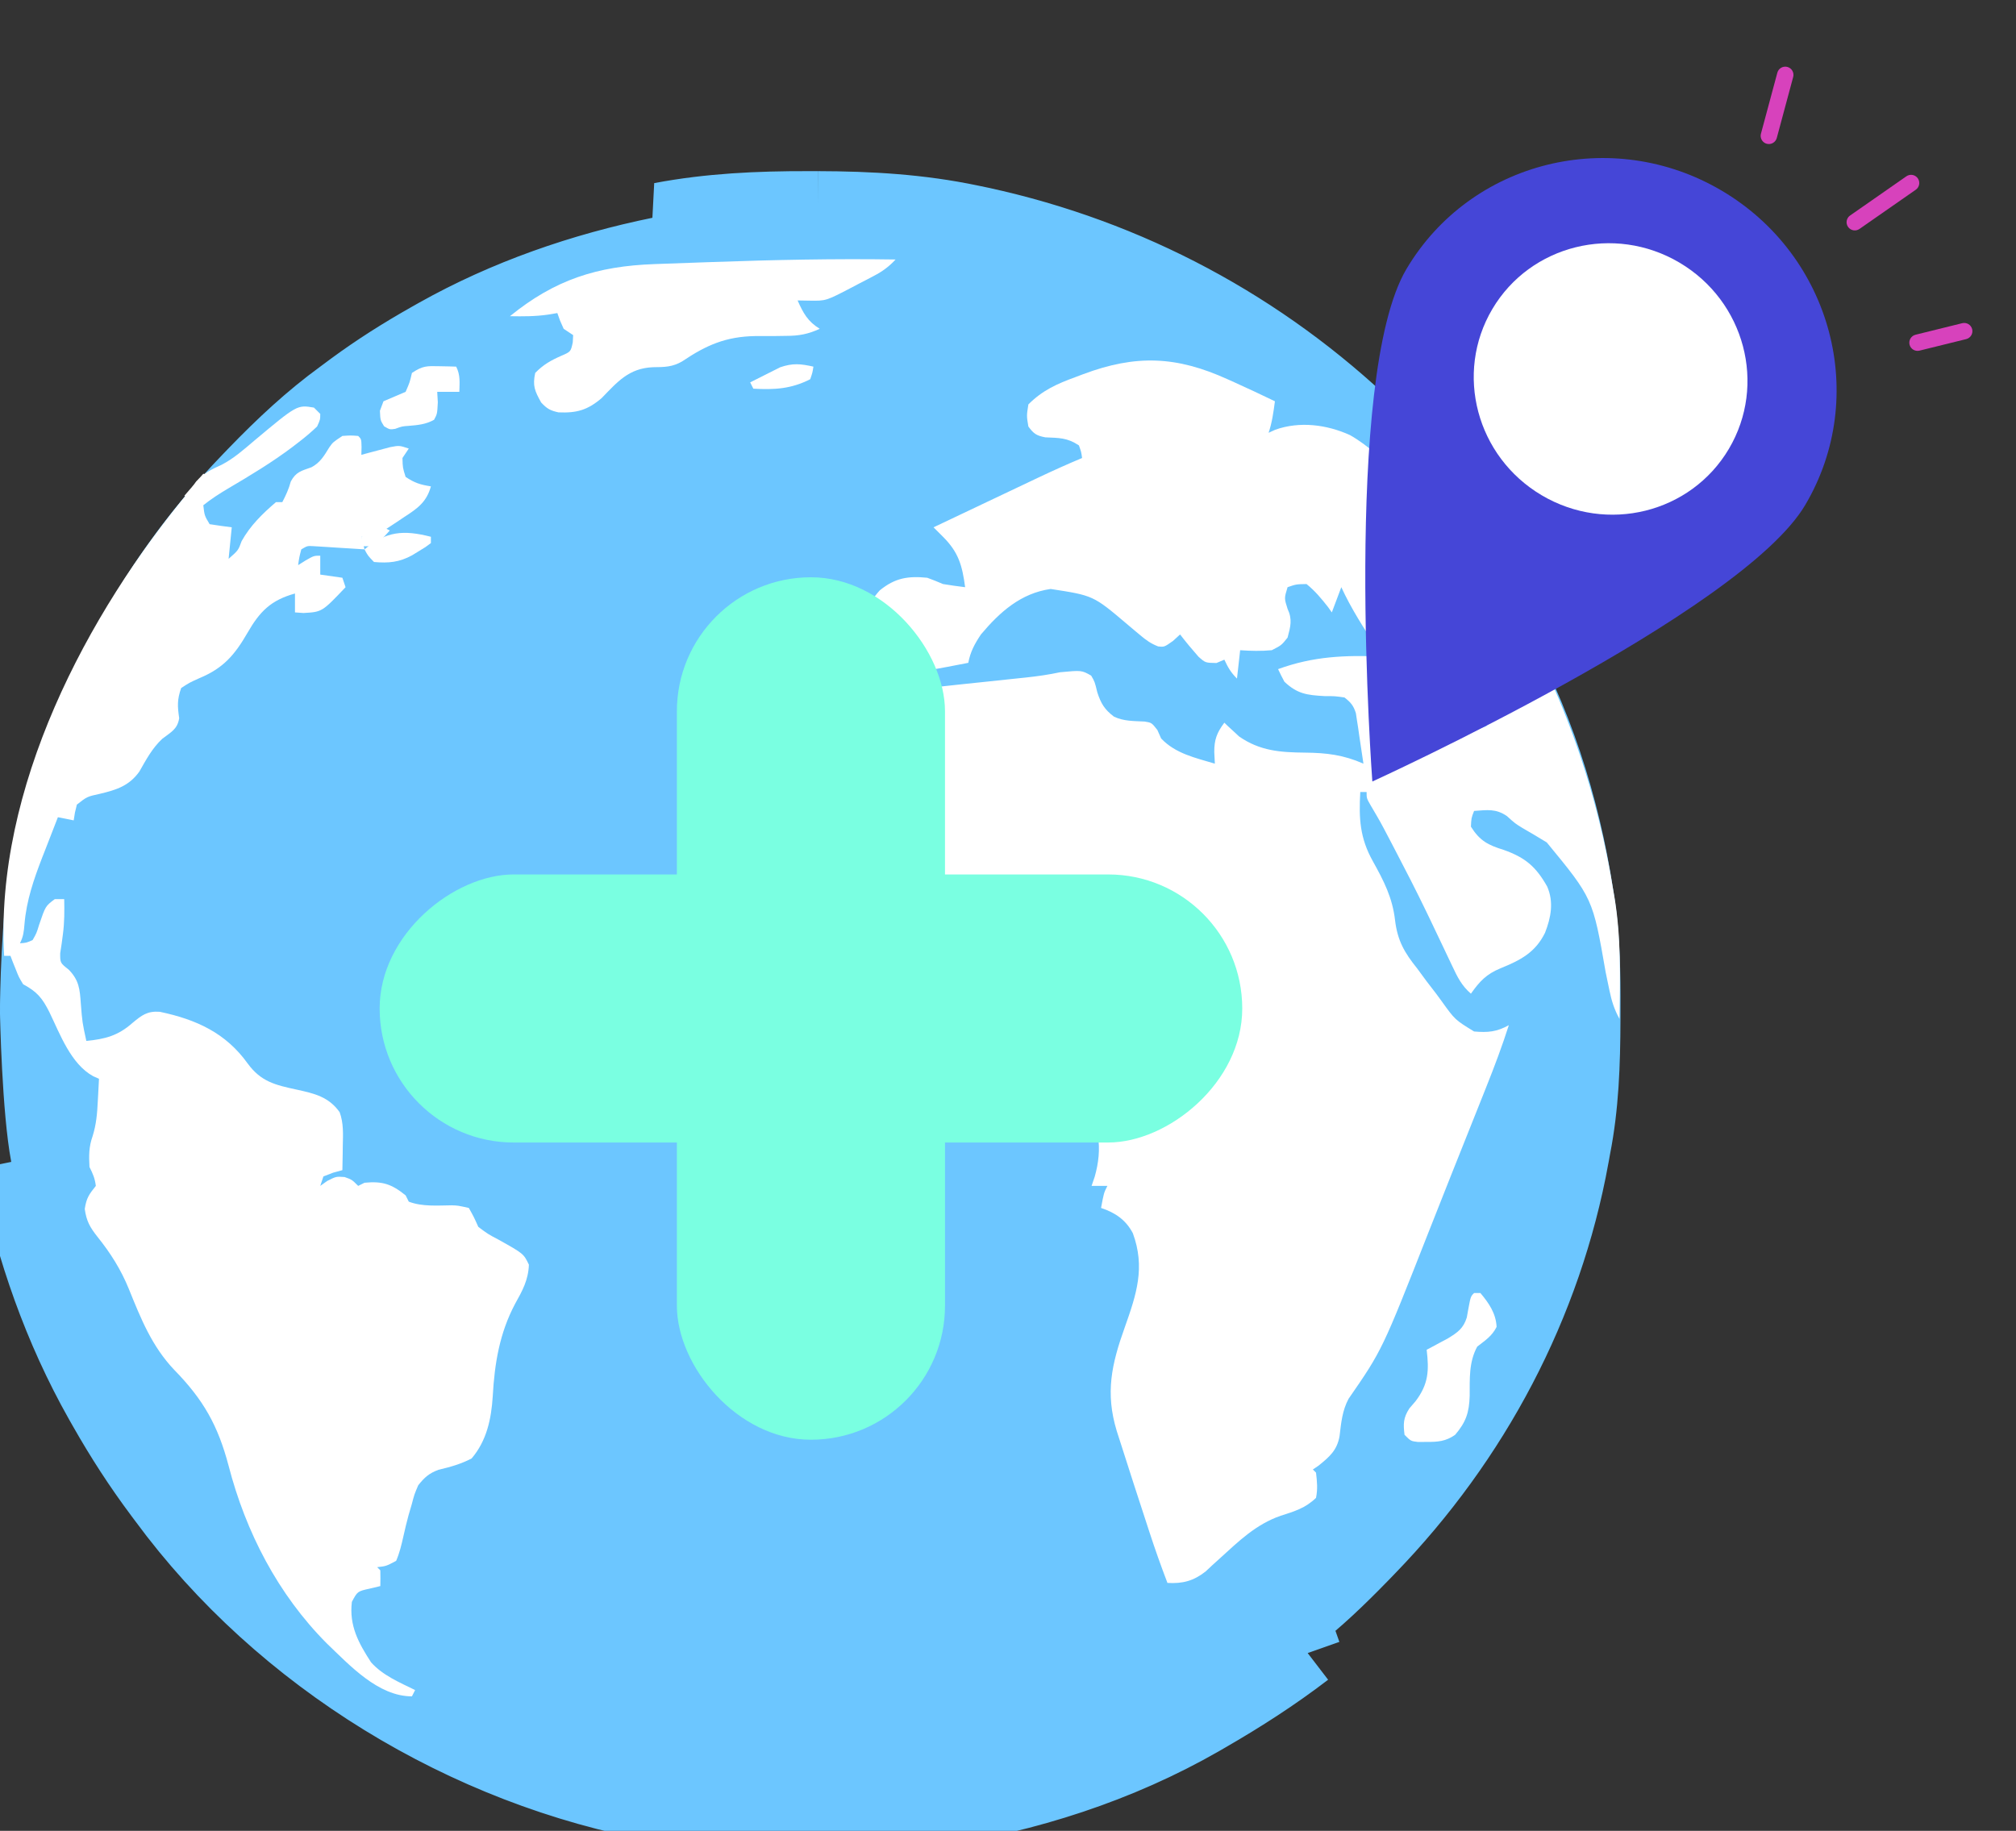 <svg width="120" height="109" viewBox="0 0 120 109" fill="none" xmlns="http://www.w3.org/2000/svg">
<rect x="0" y="0" width="120" height="109" fill="#333333" stroke="none"/>
<path d="M48.098 14.189L48.095 14.189C45.188 14.183 42.438 14.312 39.699 14.83L39.303 14.911L39.303 14.911C34.586 15.873 30.051 17.449 25.906 19.776C25.905 19.776 25.903 19.777 25.902 19.778L25.506 20.002L25.502 20.005C23.895 20.91 22.366 21.876 20.902 22.952C20.9 22.953 20.899 22.954 20.898 22.955L20.256 23.432L20.248 23.438L20.241 23.443C18.367 24.808 16.708 26.358 15.03 28.093C15.03 28.093 15.029 28.094 15.029 28.095L14.672 28.466L14.669 28.469C8.489 34.866 4.529 42.767 2.695 51.506C2.695 51.508 2.694 51.509 2.694 51.511L2.583 52.055L2.581 52.066L2.581 52.066C2.334 53.24 2.183 55.128 2.098 56.824C2.056 57.651 2.032 58.397 2.018 58.936C2.011 59.206 2.007 59.423 2.004 59.571C2.003 59.646 2.002 59.703 2.002 59.741L2.001 59.784L2.001 59.789L2.001 59.794L2 60.337L2.001 60.378C2.002 60.42 2.003 60.483 2.005 60.564C2.009 60.726 2.015 60.962 2.025 61.256C2.043 61.843 2.074 62.656 2.122 63.557C2.219 65.391 2.381 67.465 2.631 68.785L2.712 69.179L2.712 69.179C3.677 73.881 5.257 78.4 7.59 82.532C7.591 82.533 7.592 82.534 7.592 82.535L7.817 82.93L7.82 82.934C8.791 84.647 9.842 86.272 11.014 87.839C11.014 87.84 11.014 87.84 11.015 87.84L11.256 88.163L11.261 88.17L11.267 88.177C17.944 97.259 28.494 103.681 39.604 105.686C39.605 105.686 39.605 105.686 39.605 105.686L40.113 105.777L40.128 105.78L40.143 105.782C42.608 106.262 45.082 106.358 47.75 106.366C47.75 106.366 47.75 106.366 47.75 106.366C47.751 106.366 47.752 106.366 47.752 106.366L48.303 106.367L48.307 106.367C50.494 106.376 52.553 106.333 54.599 106.054C54.603 106.053 54.606 106.053 54.609 106.052L55.276 105.954L55.277 105.954C60.614 105.173 65.918 103.454 70.552 100.797C70.553 100.796 70.555 100.795 70.556 100.794L70.933 100.576L70.938 100.573C72.935 99.421 74.826 98.204 76.619 96.83L76.622 96.828M48.098 14.189L77.838 98.415M48.098 14.189L48.67 14.189L48.675 12.189M48.098 14.189L48.672 14.189M76.622 96.828L77.838 98.415M76.622 96.828L76.927 96.593L76.933 96.588L76.939 96.584C78.468 95.425 79.841 94.097 81.263 92.635C81.263 92.635 81.263 92.635 81.264 92.634L81.601 92.285L81.602 92.284C87.871 85.814 92.168 77.723 93.774 68.879C93.774 68.879 93.774 68.878 93.774 68.878L93.865 68.371L93.868 68.355L93.871 68.339C94.36 65.858 94.448 63.367 94.456 60.67C94.456 60.67 94.456 60.67 94.456 60.67C94.456 60.67 94.456 60.669 94.456 60.668L94.457 60.104L94.457 60.1C94.465 57.93 94.432 55.913 94.145 53.905L94.046 53.28L94.044 53.268C93.235 47.932 91.54 42.661 88.872 38.036C88.871 38.035 88.87 38.033 88.869 38.031L88.65 37.655L88.647 37.651C87.492 35.66 86.272 33.775 84.893 31.987C84.893 31.987 84.893 31.987 84.893 31.987C84.892 31.986 84.892 31.985 84.891 31.984L84.656 31.68L84.651 31.674L84.647 31.668C83.485 30.145 82.153 28.776 80.688 27.359C80.687 27.358 80.686 27.358 80.685 27.357L80.335 27.02L80.334 27.019C74.112 21.027 66.46 16.931 58.001 15.09C57.998 15.09 57.996 15.089 57.994 15.089L57.413 14.967L57.412 14.967C54.553 14.364 51.711 14.197 48.672 14.189M76.622 96.828L48.672 14.189M77.838 98.415C75.958 99.856 73.99 101.121 71.937 102.305L71.551 102.529C66.674 105.326 61.124 107.119 55.567 107.933M77.838 98.415L55.567 107.933M55.567 107.933L54.88 108.034C52.687 108.334 50.511 108.376 48.299 108.367M55.567 107.933L48.299 108.367M48.299 108.367L47.746 108.366C45.046 108.357 42.418 108.263 39.761 107.746M48.299 108.367L39.761 107.746M39.761 107.746L39.25 107.654C27.653 105.562 16.646 98.87 9.655 89.361M39.761 107.746L9.655 89.361M9.655 89.361L9.413 89.038C8.187 87.398 7.089 85.701 6.08 83.921M9.655 89.361L6.08 83.921M6.08 83.921L5.851 83.519C3.4 79.179 1.754 74.457 0.753 69.582M6.08 83.921L0.753 69.582M0.753 69.582L0.669 69.173L0.753 69.582ZM81.722 25.578C75.231 19.328 67.245 15.054 58.419 13.134L57.825 13.01C54.776 12.367 51.781 12.197 48.675 12.189M81.722 25.578L39.313 12.867C42.234 12.314 45.132 12.183 48.099 12.189L48.675 12.189M81.722 25.578L82.076 25.919L81.722 25.578ZM48.675 12.189L48.674 14.189L48.672 14.189" fill="#6CC6FF" stroke="#6CC6FF" stroke-width="4"/>
<path d="M73.066 22.577C73.2 22.637 73.334 22.697 73.472 22.759C74.283 23.125 75.088 23.503 75.888 23.89C75.802 24.541 75.721 25.142 75.512 25.766C75.643 25.706 75.775 25.645 75.91 25.583C77.365 25.069 78.97 25.276 80.354 25.902C80.92 26.22 81.408 26.605 81.911 27.013C82.317 27.288 82.646 27.386 83.121 27.501C84.313 27.86 84.928 28.758 85.673 29.706C85.758 29.812 85.843 29.919 85.931 30.029C91.249 36.733 94.657 44.532 96.022 52.968C96.044 53.095 96.066 53.222 96.089 53.353C96.503 55.776 96.436 58.21 96.398 60.659C96.095 60.108 95.932 59.605 95.806 58.99C95.75 58.724 95.75 58.724 95.693 58.451C95.654 58.263 95.615 58.074 95.575 57.88C94.812 53.487 94.812 53.487 92.07 50.154C91.592 49.861 91.111 49.575 90.625 49.296C90.189 49.028 90.189 49.028 89.695 48.583C89.033 48.131 88.533 48.224 87.743 48.278C87.579 48.7 87.579 48.7 87.555 49.216C88.085 50.058 88.569 50.309 89.507 50.599C90.804 51.059 91.427 51.602 92.093 52.777C92.499 53.706 92.319 54.626 91.965 55.535C91.383 56.716 90.502 57.163 89.319 57.646C88.474 57.996 88.078 58.418 87.555 59.158C87.005 58.684 86.751 58.167 86.445 57.515C86.34 57.295 86.235 57.076 86.128 56.849C86.073 56.733 86.018 56.616 85.961 56.495C85.671 55.88 85.377 55.267 85.083 54.654C85.023 54.53 84.963 54.405 84.901 54.276C84.292 53.014 83.653 51.77 83.003 50.529C82.902 50.334 82.8 50.14 82.695 49.94C82.17 48.937 82.17 48.937 81.596 47.962C81.345 47.527 81.345 47.527 81.345 47.152C81.221 47.152 81.097 47.152 80.969 47.152C80.88 48.737 80.943 49.89 81.721 51.279C82.371 52.447 82.885 53.444 83.039 54.785C83.184 56 83.598 56.715 84.356 57.657C84.54 57.907 84.725 58.158 84.908 58.408C85.1 58.658 85.293 58.908 85.485 59.158C85.648 59.381 85.648 59.381 85.815 59.608C86.608 60.713 86.608 60.713 87.743 61.409C88.575 61.482 89.088 61.431 89.812 61.034C89.418 62.262 88.969 63.462 88.49 64.659C88.418 64.842 88.345 65.024 88.271 65.212C88.036 65.801 87.801 66.39 87.566 66.979C87.403 67.387 87.241 67.795 87.078 68.203C86.835 68.812 86.592 69.422 86.349 70.031C85.898 71.16 85.451 72.289 85.008 73.42C82.273 80.379 82.273 80.379 80.27 83.28C79.893 83.986 79.831 84.709 79.736 85.496C79.588 86.35 79.125 86.741 78.476 87.263C78.367 87.336 78.258 87.409 78.146 87.485C78.208 87.547 78.27 87.609 78.335 87.673C78.399 88.235 78.441 88.63 78.335 89.174C77.701 89.788 77.061 89.974 76.229 90.241C74.756 90.749 73.727 91.762 72.593 92.793C72.373 92.992 72.373 92.992 72.149 93.195C72.021 93.315 71.894 93.435 71.762 93.558C71.041 94.123 70.398 94.29 69.491 94.239C69.099 93.215 68.736 92.188 68.397 91.146C68.349 90.999 68.301 90.852 68.252 90.7C68.151 90.391 68.05 90.082 67.95 89.773C67.798 89.306 67.646 88.839 67.493 88.372C67.254 87.641 67.019 86.908 66.788 86.174C66.684 85.846 66.578 85.518 66.472 85.191C65.784 82.923 66.163 81.221 66.951 79.02C67.65 77.053 68.18 75.453 67.431 73.418C67.015 72.626 66.388 72.197 65.539 71.915C65.704 71.024 65.704 71.024 65.916 70.602C65.605 70.602 65.295 70.602 64.975 70.602C65.037 70.42 65.099 70.238 65.163 70.051C65.392 69.235 65.484 68.441 65.351 67.6C65.014 67.062 64.79 66.757 64.222 66.475C63.648 66.43 63.075 66.403 62.5 66.376C61.964 66.287 61.964 66.287 61.611 66.045C61.4 65.724 61.4 65.724 61.4 64.974C59.033 64.86 56.714 65.252 54.52 66.135C52.489 66.946 52.489 66.946 51.427 66.662C50.443 66.222 49.712 65.57 48.981 64.786C48.871 64.687 48.762 64.588 48.649 64.486C47.077 63.036 45.389 60.837 45.167 58.662C45.13 57.649 45.252 56.9 45.655 55.977C45.927 55.158 45.982 54.125 45.597 53.34C45.534 53.217 45.471 53.094 45.406 52.968C45.121 51.58 45.556 50.58 46.301 49.419C47.379 47.941 48.529 46.743 50.028 45.698C51.062 44.965 51.215 44.613 51.427 43.4C52.428 41.888 53.638 41.333 55.379 40.962C55.909 40.879 56.44 40.821 56.974 40.767C57.193 40.744 57.193 40.744 57.417 40.72C57.878 40.67 58.339 40.622 58.801 40.575C59.264 40.526 59.728 40.477 60.191 40.427C60.478 40.397 60.765 40.367 61.052 40.337C61.742 40.264 62.415 40.169 63.093 40.023C64.382 39.901 64.382 39.901 64.951 40.223C65.163 40.586 65.163 40.586 65.316 41.219C65.536 41.89 65.744 42.236 66.308 42.666C66.894 42.945 67.496 42.923 68.137 42.957C68.55 43.025 68.55 43.025 68.891 43.459C69.002 43.708 69.002 43.708 69.115 43.963C69.968 44.868 71.154 45.117 72.313 45.464C72.302 45.236 72.29 45.007 72.278 44.772C72.274 44.042 72.431 43.618 72.878 43.025C72.955 43.1 73.033 43.175 73.113 43.252C73.222 43.351 73.33 43.45 73.442 43.553C73.547 43.651 73.652 43.748 73.76 43.849C75.003 44.71 76.211 44.792 77.676 44.807C78.971 44.82 79.964 44.941 81.157 45.464C81.077 44.912 80.995 44.361 80.91 43.811C80.888 43.654 80.866 43.498 80.843 43.337C80.819 43.186 80.795 43.036 80.771 42.881C80.75 42.742 80.73 42.604 80.708 42.461C80.568 42.008 80.402 41.813 80.028 41.524C79.465 41.443 79.465 41.443 78.84 41.442C77.791 41.384 77.219 41.309 76.453 40.586C76.32 40.34 76.194 40.09 76.076 39.836C78.191 39.066 80.062 39 82.286 39.086C82.172 38.913 82.059 38.741 81.942 38.564C81.173 37.389 80.429 36.236 79.84 34.958C79.653 35.454 79.467 35.949 79.275 36.459C79.202 36.355 79.128 36.25 79.052 36.143C78.647 35.628 78.281 35.185 77.77 34.771C77.158 34.781 77.158 34.781 76.641 34.958C76.44 35.618 76.44 35.618 76.641 36.248C76.937 36.874 76.817 37.304 76.641 37.96C76.276 38.417 76.276 38.417 75.7 38.71C75.068 38.769 74.452 38.754 73.819 38.71C73.757 39.267 73.694 39.825 73.63 40.399C73.263 40.032 73.094 39.736 72.878 39.273C72.722 39.339 72.567 39.405 72.407 39.472C71.749 39.461 71.749 39.461 71.339 39.097C70.959 38.666 70.594 38.228 70.243 37.772C70.104 37.9 69.964 38.028 69.82 38.159C69.303 38.523 69.303 38.523 68.937 38.484C68.501 38.316 68.221 38.111 67.864 37.81C67.737 37.704 67.609 37.598 67.478 37.488C67.281 37.321 67.281 37.321 67.08 37.151C65.078 35.455 65.078 35.455 62.539 35.064C60.761 35.318 59.512 36.436 58.389 37.772C58.017 38.328 57.759 38.802 57.637 39.461C53.935 40.182 53.935 40.182 52.9 39.61C52.202 39.041 51.695 38.469 51.552 37.557C51.534 36.534 51.651 35.934 52.368 35.146C53.279 34.408 54.037 34.284 55.191 34.396C55.508 34.511 55.822 34.636 56.131 34.771C56.569 34.842 57.008 34.907 57.448 34.958C57.277 33.67 57.06 32.883 56.131 31.957C55.943 31.769 55.755 31.582 55.567 31.394C56.614 30.896 57.662 30.399 58.71 29.902C59.066 29.733 59.422 29.564 59.778 29.395C60.291 29.151 60.805 28.908 61.318 28.664C61.555 28.552 61.555 28.552 61.797 28.437C62.661 28.028 63.528 27.636 64.41 27.267C64.359 26.903 64.359 26.903 64.222 26.517C63.524 26.053 63.042 26.074 62.223 26.037C61.696 25.939 61.525 25.819 61.212 25.391C61.106 24.758 61.106 24.758 61.212 24.078C62.047 23.239 62.92 22.849 64.022 22.448C64.168 22.393 64.313 22.338 64.463 22.281C67.632 21.092 70.04 21.205 73.066 22.577Z" fill="white"/>
<path d="M18.687 24.266C18.873 24.451 18.873 24.451 19.063 24.641C19.062 24.98 19.062 24.98 18.875 25.391C18.51 25.738 18.157 26.038 17.758 26.341C17.643 26.43 17.529 26.518 17.41 26.609C16.191 27.529 14.89 28.31 13.576 29.084C13.059 29.39 12.57 29.705 12.101 30.081C12.173 30.698 12.173 30.698 12.478 31.207C12.916 31.276 13.355 31.338 13.795 31.394C13.702 32.323 13.702 32.323 13.607 33.27C14.182 32.766 14.182 32.766 14.383 32.215C14.897 31.292 15.625 30.578 16.429 29.893C16.553 29.893 16.677 29.893 16.805 29.893C17.02 29.48 17.189 29.114 17.311 28.662C17.622 28.087 17.938 28.034 18.535 27.82C19.059 27.546 19.298 27.128 19.601 26.633C19.816 26.329 19.816 26.329 20.38 25.954C20.874 25.919 20.874 25.919 21.321 25.954C21.509 26.142 21.509 26.142 21.521 26.622C21.517 26.773 21.513 26.924 21.509 27.079C21.666 27.037 21.822 26.994 21.983 26.95C22.188 26.896 22.392 26.842 22.603 26.786C22.806 26.732 23.009 26.678 23.218 26.622C23.767 26.517 23.767 26.517 24.332 26.704C24.208 26.89 24.083 27.076 23.956 27.267C23.971 27.844 23.971 27.844 24.144 28.393C24.693 28.758 25.014 28.853 25.649 28.956C25.394 29.887 24.852 30.271 24.073 30.773C23.964 30.846 23.856 30.919 23.744 30.994C22.298 31.957 22.298 31.957 21.509 31.957C21.602 32.328 21.602 32.328 21.698 32.707C21.457 32.692 21.217 32.676 20.97 32.66C20.656 32.64 20.342 32.621 20.028 32.602C19.869 32.591 19.711 32.581 19.548 32.57C19.396 32.561 19.244 32.552 19.088 32.542C18.948 32.534 18.808 32.525 18.664 32.516C18.293 32.494 18.293 32.494 17.934 32.707C17.811 33.181 17.811 33.181 17.746 33.645C17.894 33.553 18.041 33.46 18.193 33.364C18.687 33.083 18.687 33.083 19.063 33.083C19.063 33.454 19.063 33.825 19.063 34.208C19.498 34.27 19.933 34.332 20.38 34.396C20.442 34.581 20.505 34.767 20.569 34.959C19.171 36.432 19.171 36.432 18.064 36.495C17.897 36.483 17.73 36.471 17.558 36.459C17.558 36.088 17.558 35.716 17.558 35.334C16.127 35.732 15.467 36.396 14.736 37.667C13.971 38.992 13.295 39.782 11.866 40.375C11.274 40.642 11.274 40.642 10.784 40.962C10.54 41.654 10.562 42.043 10.666 42.755C10.564 43.418 10.172 43.588 9.656 43.986C9.059 44.544 8.696 45.23 8.295 45.935C7.689 46.783 6.937 47.023 5.951 47.258C5.18 47.427 5.18 47.427 4.575 47.903C4.453 48.385 4.453 48.385 4.387 48.841C4.076 48.779 3.766 48.717 3.446 48.653C3.201 49.278 2.959 49.903 2.717 50.529C2.648 50.704 2.579 50.88 2.509 51.06C2.009 52.355 1.575 53.616 1.458 55.008C1.419 55.465 1.395 55.745 1.188 56.157C1.556 56.134 1.556 56.134 1.94 55.969C2.176 55.555 2.176 55.555 2.329 55.055C2.707 53.944 2.707 53.944 3.258 53.531C3.444 53.531 3.63 53.531 3.822 53.531C3.836 54.233 3.839 54.901 3.747 55.599C3.721 55.795 3.696 55.99 3.669 56.192C3.641 56.377 3.612 56.561 3.583 56.751C3.58 57.325 3.58 57.325 4.087 57.725C4.706 58.354 4.751 58.893 4.81 59.733C4.899 60.865 4.899 60.865 5.139 61.972C6.264 61.858 7.022 61.663 7.879 60.905C8.442 60.437 8.77 60.182 9.514 60.237C11.701 60.7 13.443 61.5 14.747 63.321C15.533 64.394 16.382 64.595 17.652 64.868C18.706 65.099 19.568 65.294 20.218 66.215C20.457 66.873 20.42 67.52 20.404 68.21C20.402 68.35 20.401 68.49 20.399 68.633C20.394 68.977 20.388 69.32 20.38 69.664C20.107 69.739 20.107 69.739 19.828 69.816C19.637 69.89 19.447 69.963 19.251 70.039C19.189 70.225 19.127 70.41 19.063 70.602C19.199 70.505 19.335 70.408 19.475 70.309C20.004 70.039 20.004 70.039 20.51 70.074C20.945 70.227 20.945 70.227 21.321 70.602C21.445 70.54 21.57 70.478 21.698 70.414C22.768 70.312 23.308 70.49 24.144 71.165C24.206 71.288 24.268 71.412 24.332 71.54C25.131 71.847 26.047 71.767 26.891 71.758C27.261 71.771 27.261 71.771 27.907 71.915C28.2 72.439 28.2 72.439 28.471 73.041C29.04 73.468 29.04 73.468 29.695 73.814C31.164 74.636 31.164 74.636 31.482 75.292C31.45 76.201 31.097 76.842 30.659 77.625C29.736 79.368 29.439 81.166 29.33 83.124C29.244 84.481 28.972 85.772 28.072 86.829C27.432 87.162 26.802 87.339 26.101 87.503C25.533 87.717 25.274 87.95 24.896 88.423C24.665 88.962 24.665 88.962 24.508 89.561C24.445 89.775 24.383 89.989 24.318 90.21C24.206 90.627 24.103 91.046 24.011 91.468C23.895 91.976 23.788 92.447 23.579 92.926C22.979 93.242 22.979 93.242 22.45 93.301C22.512 93.363 22.574 93.425 22.638 93.489C22.646 93.801 22.646 94.114 22.638 94.427C22.324 94.502 22.324 94.502 22.003 94.579C21.28 94.738 21.28 94.738 20.945 95.365C20.775 96.776 21.337 97.811 22.086 98.964C22.779 99.745 23.785 100.163 24.708 100.617C24.646 100.741 24.584 100.865 24.52 100.992C22.508 100.992 20.82 99.147 19.45 97.838C16.544 94.919 14.629 91.209 13.607 87.263C12.97 84.853 12.108 83.334 10.375 81.558C9.04 80.154 8.389 78.514 7.668 76.734C7.199 75.582 6.577 74.597 5.799 73.629C5.352 73.061 5.144 72.697 5.045 71.974C5.144 71.318 5.303 71.105 5.704 70.602C5.652 70.161 5.526 69.873 5.327 69.476C5.289 68.809 5.285 68.282 5.51 67.649C5.731 66.951 5.787 66.285 5.821 65.56C5.829 65.431 5.836 65.302 5.843 65.169C5.861 64.854 5.877 64.539 5.892 64.224C5.778 64.174 5.664 64.123 5.547 64.072C4.218 63.344 3.576 61.57 2.944 60.266C2.523 59.428 2.22 59.051 1.376 58.596C1.119 58.171 1.119 58.171 0.941 57.716C0.879 57.565 0.818 57.413 0.755 57.257C0.711 57.142 0.668 57.026 0.623 56.907C0.499 56.907 0.375 56.907 0.247 56.907C-0.319 46.981 5.137 36.553 11.349 29.143C11.458 28.985 11.567 28.826 11.679 28.663C12.155 28.146 12.573 27.954 13.202 27.665C13.923 27.29 14.518 26.758 15.135 26.235C17.686 24.099 17.686 24.099 18.687 24.266Z" fill="white"/>
<path d="M53.309 15.449C52.91 15.879 52.529 16.157 52.009 16.429C51.869 16.503 51.73 16.576 51.585 16.652C51.44 16.727 51.295 16.802 51.145 16.879C51 16.955 50.854 17.032 50.705 17.111C49.163 17.915 49.163 17.915 48.193 17.899C47.838 17.893 47.838 17.893 47.476 17.887C47.813 18.645 48.079 19.134 48.793 19.576C48.099 19.893 47.559 19.996 46.797 19.996C46.496 20 46.496 20 46.189 20.005C45.773 20.008 45.356 20.009 44.94 20.008C43.208 20.04 42.047 20.544 40.631 21.498C40.034 21.859 39.547 21.854 38.856 21.862C37.427 21.93 36.763 22.722 35.81 23.703C34.97 24.418 34.327 24.596 33.241 24.55C32.748 24.442 32.55 24.327 32.211 23.961C31.83 23.276 31.692 22.966 31.858 22.202C32.34 21.708 32.779 21.461 33.411 21.182C33.974 20.939 33.974 20.939 34.093 20.385C34.1 20.241 34.108 20.098 34.116 19.951C33.93 19.827 33.744 19.703 33.552 19.576C33.328 19.083 33.328 19.083 33.175 18.638C32.896 18.684 32.896 18.684 32.611 18.732C31.853 18.841 31.118 18.839 30.353 18.825C33.026 16.651 35.546 15.843 38.954 15.723C39.17 15.715 39.387 15.707 39.61 15.699C40.311 15.673 41.012 15.649 41.713 15.624C41.95 15.616 42.187 15.608 42.431 15.599C46.059 15.471 49.679 15.393 53.309 15.449Z" fill="white"/>
<path d="M87.743 76.98C87.867 76.98 87.991 76.98 88.119 76.98C88.629 77.585 89.047 78.199 89.083 78.997C88.807 79.548 88.415 79.792 87.931 80.169C87.426 81.098 87.488 82.08 87.481 83.11C87.45 84.082 87.269 84.657 86.614 85.422C86.051 85.817 85.576 85.848 84.897 85.844C84.651 85.846 84.651 85.846 84.401 85.847C83.979 85.797 83.979 85.797 83.603 85.422C83.523 84.761 83.527 84.415 83.891 83.849C84.013 83.706 84.136 83.564 84.262 83.417C85.032 82.401 85.069 81.595 84.92 80.357C85.094 80.265 85.094 80.265 85.271 80.171C85.423 80.09 85.575 80.007 85.732 79.923C85.882 79.843 86.033 79.762 86.188 79.679C86.761 79.329 87.105 79.09 87.309 78.438C87.349 78.216 87.349 78.216 87.39 77.988C87.539 77.183 87.539 77.183 87.743 76.98Z" fill="white"/>
<path d="M84.544 35.709C84.854 35.771 85.165 35.833 85.485 35.897C85.512 36.017 85.539 36.136 85.567 36.26C85.637 36.642 85.637 36.642 85.861 36.835C85.869 37.21 85.868 37.585 85.861 37.96C85.861 38.208 85.861 38.455 85.861 38.711C86.075 38.819 86.075 38.819 86.294 38.93C86.481 39.028 86.668 39.126 86.861 39.226C87.046 39.322 87.232 39.418 87.423 39.517C87.929 39.835 88.198 40.073 88.495 40.587C88.495 40.772 88.495 40.958 88.495 41.149C88.371 41.211 88.247 41.273 88.119 41.337C88.146 41.472 88.173 41.608 88.201 41.747C88.348 42.48 88.348 42.48 88.495 43.213C88.107 43.377 88.107 43.377 87.555 43.4C86.946 43.008 86.376 42.552 86.049 41.9C86.03 41.599 86.015 41.298 86.002 40.997C85.916 40.049 85.662 39.705 84.92 39.086C84.21 38.2 83.998 37.574 83.979 36.459C84.25 35.99 84.25 35.99 84.544 35.709Z" fill="#6CC6FF"/>
<path d="M26.155 21.803C26.435 21.808 26.435 21.808 26.721 21.814C26.864 21.818 27.007 21.822 27.154 21.827C27.409 22.335 27.355 22.766 27.342 23.327C26.908 23.327 26.473 23.327 26.025 23.327C26.037 23.532 26.049 23.738 26.061 23.949C26.025 24.641 26.025 24.641 25.837 24.992C25.348 25.267 24.872 25.308 24.319 25.354C23.938 25.38 23.938 25.38 23.52 25.532C23.203 25.579 23.203 25.579 22.862 25.379C22.638 25.016 22.638 25.016 22.615 24.453C22.685 24.267 22.755 24.082 22.826 23.89C23.264 23.7 23.703 23.512 24.144 23.327C24.389 22.765 24.389 22.765 24.52 22.202C25.164 21.774 25.401 21.785 26.155 21.803Z" fill="white"/>
<path d="M25.649 31.957C25.649 32.081 25.649 32.205 25.649 32.332C25.34 32.567 25.34 32.567 24.931 32.813C24.732 32.935 24.732 32.935 24.528 33.06C23.763 33.478 23.124 33.535 22.262 33.458C21.897 33.083 21.897 33.083 21.698 32.707C22.981 31.618 24.027 31.54 25.649 31.957Z" fill="white"/>
<path d="M48.417 21.827C48.363 22.181 48.363 22.181 48.228 22.577C47.088 23.156 46.105 23.21 44.842 23.14C44.779 23.016 44.717 22.892 44.653 22.765C45.032 22.569 45.412 22.379 45.794 22.19C46.006 22.084 46.218 21.977 46.436 21.867C47.19 21.608 47.647 21.656 48.417 21.827Z" fill="white"/>
<path d="M22.826 31.394C22.951 31.456 23.075 31.518 23.203 31.582C22.779 32.051 22.779 32.051 22.262 32.52C22.014 32.52 21.765 32.52 21.509 32.52C21.509 32.334 21.509 32.148 21.509 31.957C21.943 31.757 22.383 31.57 22.826 31.394Z" fill="white"/>
<path d="M12.101 28.205C12.287 28.267 12.474 28.329 12.666 28.393C12.231 28.826 11.796 29.259 11.349 29.706C11.224 29.644 11.1 29.582 10.972 29.518C11.345 29.085 11.717 28.652 12.101 28.205Z" fill="white"/>
<rect x="40.291" y="34.368" width="15.959" height="51.345" rx="7.979" fill="#7AFFE1"/>
<rect x="22.598" y="68.019" width="15.959" height="51.345" rx="7.979" transform="rotate(-90 22.598 68.019)" fill="#7AFFE1"/>
<path d="M107.452 30.068C103.633 36.522 81.687 46.527 81.687 46.527C81.687 46.527 79.895 22.475 83.714 16.021C87.534 9.568 95.943 7.48 102.498 11.359C109.053 15.238 111.271 23.614 107.452 30.068Z" fill="#4546D7"/>
<path d="M102.909 26.724C105.173 22.9 103.857 17.935 99.97 15.636C96.082 13.337 91.095 14.574 88.83 18.398C86.566 22.223 87.882 27.187 91.769 29.486C95.657 31.785 100.644 30.549 102.909 26.724Z" fill="white"/>
<path d="M104.816 8.204C104.797 8.127 104.796 8.044 104.818 7.961L105.794 4.329C105.864 4.069 106.132 3.915 106.392 3.985C106.652 4.055 106.807 4.322 106.737 4.583L105.761 8.214C105.691 8.474 105.423 8.629 105.163 8.559C104.985 8.511 104.857 8.371 104.816 8.204Z" fill="#D742BC"/>
<path d="M109.93 13.347C109.883 13.156 109.955 12.948 110.125 12.83L113.476 10.495C113.697 10.342 114.001 10.396 114.155 10.617C114.309 10.838 114.255 11.142 114.034 11.296L110.683 13.63C110.462 13.784 110.158 13.73 110.004 13.509C109.969 13.458 109.944 13.403 109.93 13.347Z" fill="#D742BC"/>
<path d="M113.664 20.518C113.6 20.257 113.759 19.992 114.021 19.928L116.8 19.241C117.062 19.177 117.326 19.337 117.391 19.598C117.455 19.86 117.296 20.124 117.034 20.189L114.255 20.875C113.993 20.939 113.729 20.78 113.664 20.518Z" fill="#D742BC"/>
</svg>
